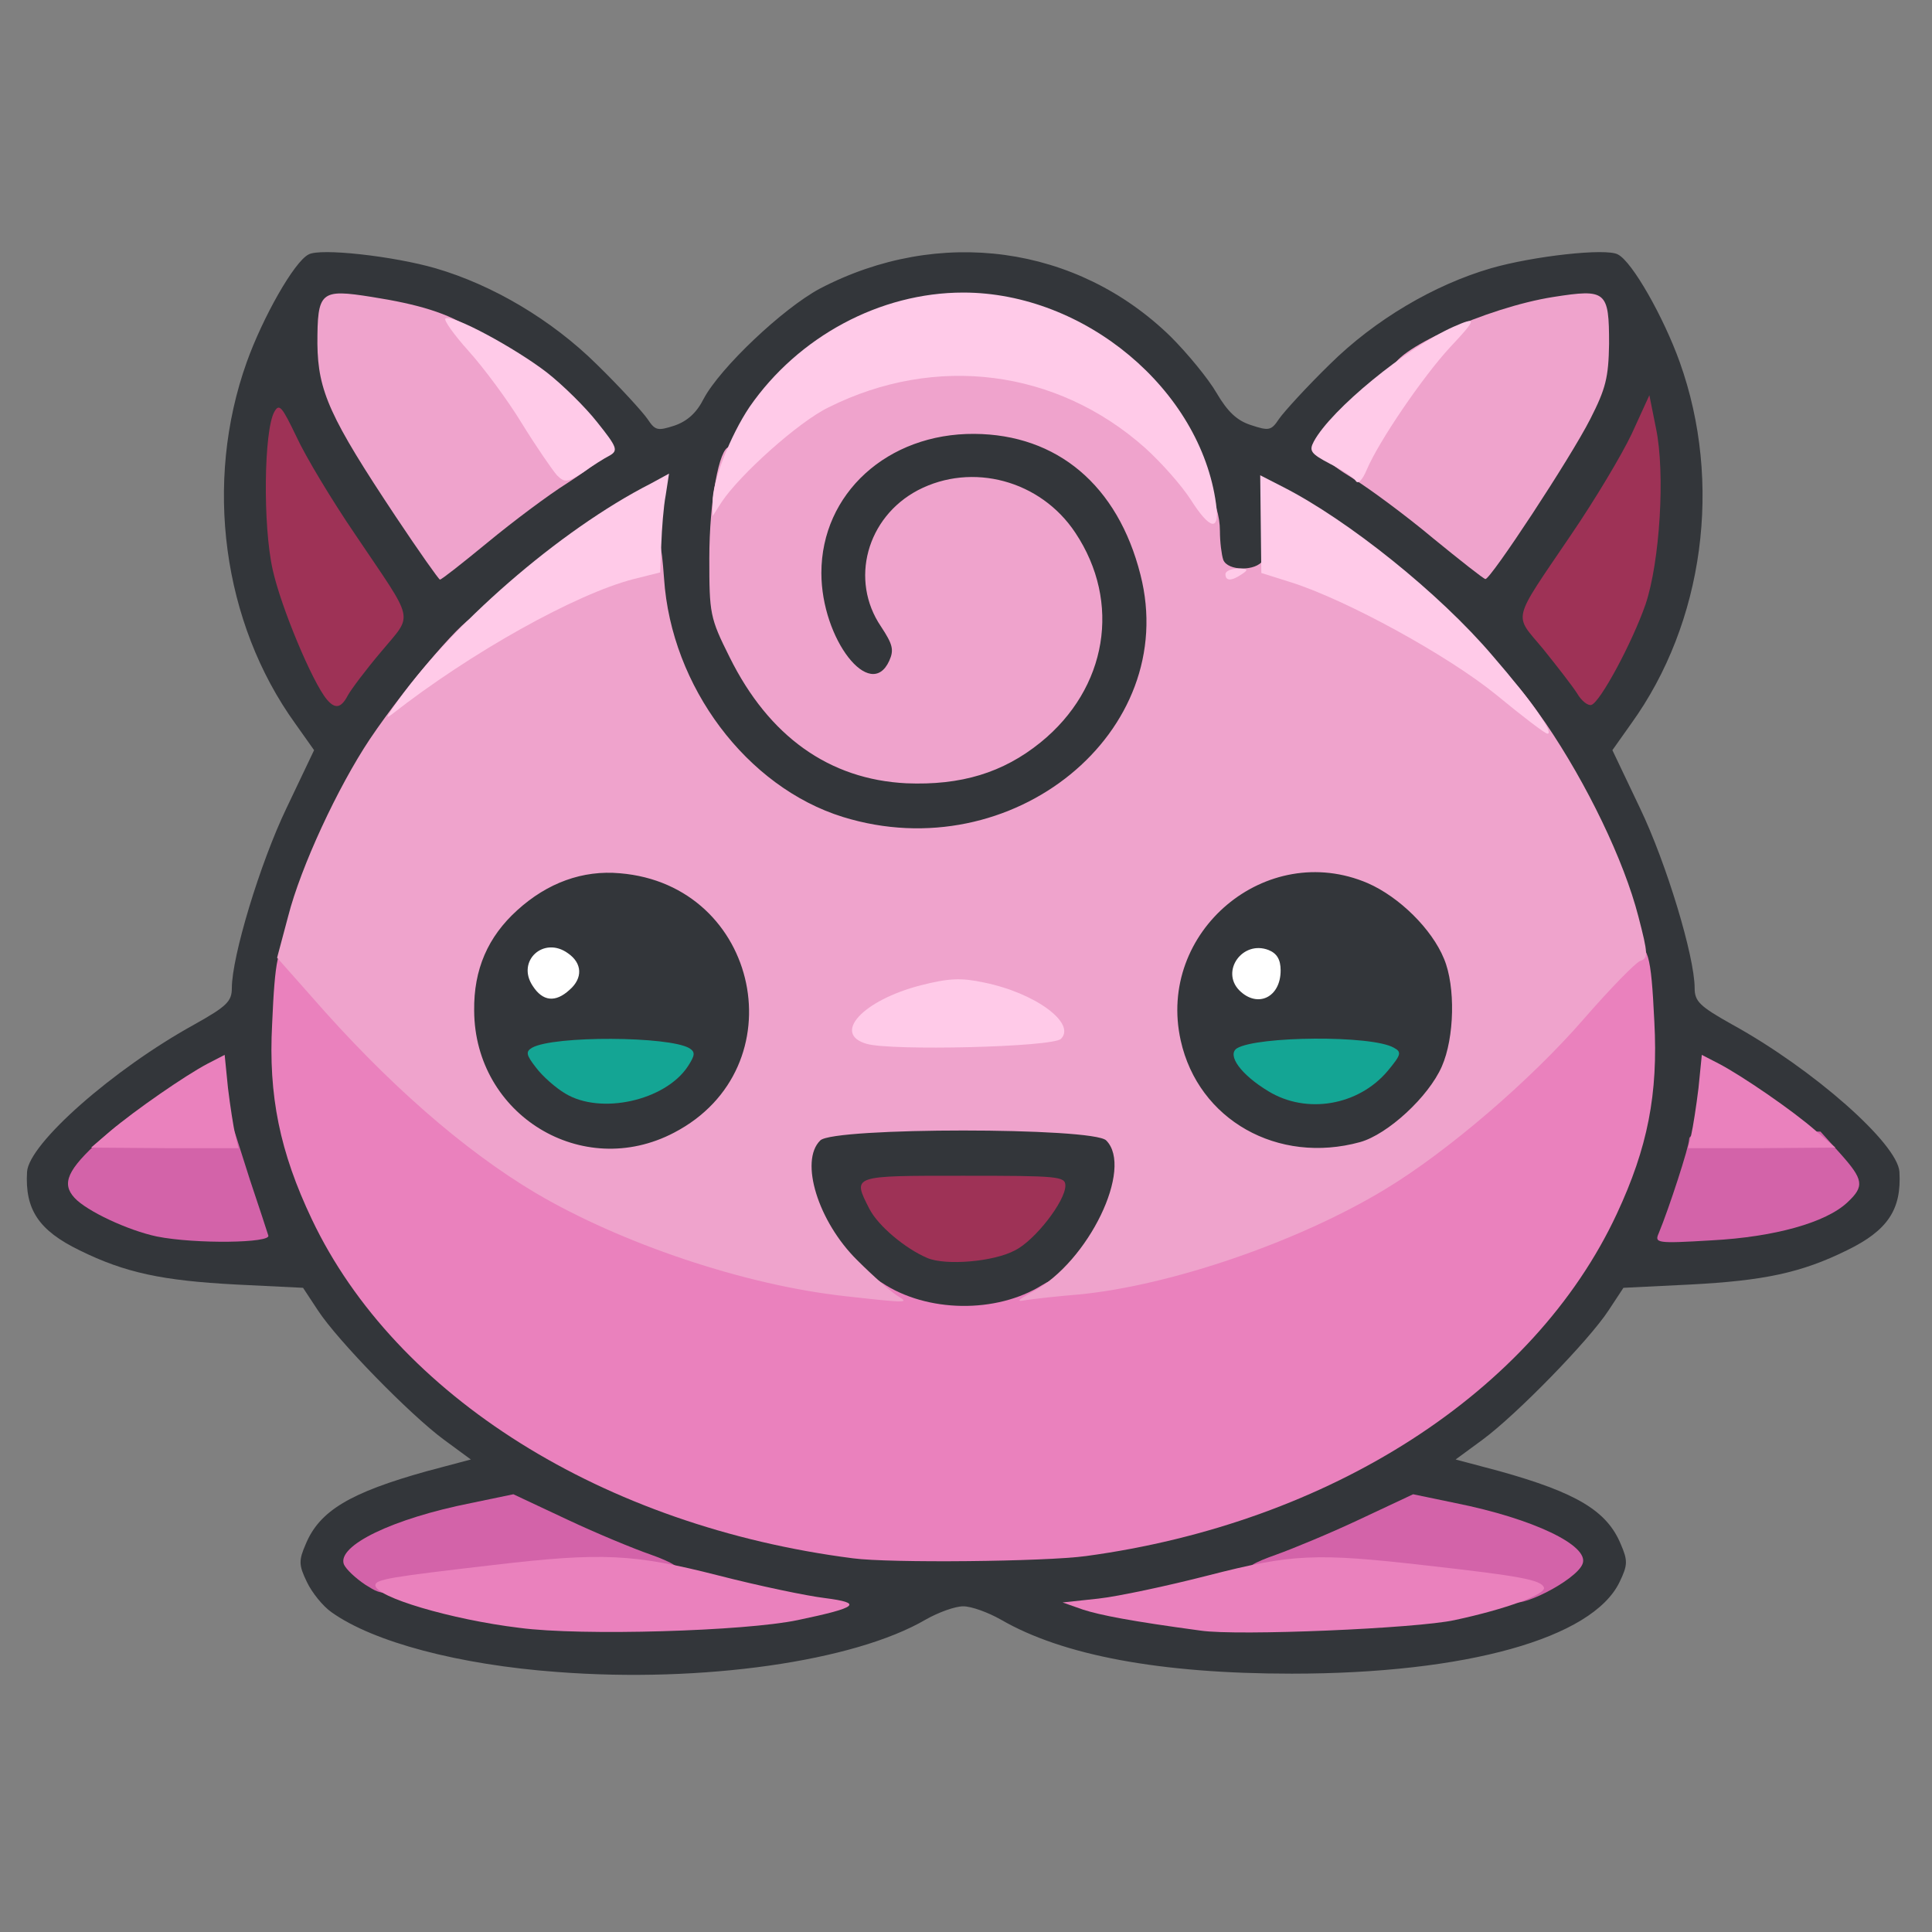 <?xml version="1.0" encoding="utf-8"?>
<!DOCTYPE svg PUBLIC "-//W3C//DTD SVG 1.0//EN" "http://www.w3.org/TR/2001/REC-SVG-20010904/DTD/svg10.dtd">
<svg version="1.0" xmlns="http://www.w3.org/2000/svg" width="32px" height="32px" viewBox="0 0 350 350" preserveAspectRatio="xMidYMid meet">
 <rect x="0" y="0" width="350" height="350" fill="#808080" stroke="none"/>
 <g fill="#33363a">
  <path d="M101 302.9 c-17.8 -1.3 -33.3 -5.4 -40.9 -10.8 -1.6 -1.1 -3.6 -3.6 -4.5 -5.5 -1.5 -3.1 -1.5 -3.9 -0.2 -6.9 2.5 -6 8 -9.3 22 -13.2 l7.9 -2.1 -4.9 -3.6 c-6.1 -4.5 -19.2 -17.9 -22.8 -23.4 l-2.7 -4.1 -12.2 -0.6 c-13.2 -0.7 -20 -2.1 -28.3 -6.2 -7.4 -3.6 -9.9 -7.4 -9.5 -14.2 0.3 -5.1 15.6 -18.6 30.3 -26.7 5.9 -3.3 6.8 -4.2 6.8 -6.6 0 -5.7 5.1 -22.6 9.9 -32.6 l5 -10.5 -3.4 -4.8 c-13.2 -18.3 -16.6 -43.7 -8.8 -65.5 2.9 -8.1 8.6 -18.2 11.2 -19.5 2.1 -1.2 15.4 0.3 23 2.5 10.3 3 21 9.3 29.2 17.4 4.2 4.1 8.3 8.6 9.2 9.9 1.4 2.1 1.8 2.2 4.9 1.2 2.3 -0.8 4 -2.3 5.3 -4.9 3 -5.6 14.3 -16.3 21 -19.9 21.6 -11.3 46.6 -7.9 63.6 8.7 3 3 6.8 7.6 8.3 10.2 2 3.4 3.7 5 6.2 5.8 3.3 1.1 3.7 1 5.1 -1.1 0.9 -1.3 5 -5.8 9.2 -9.9 8.2 -8.1 18.9 -14.4 29.2 -17.4 7.6 -2.2 20.9 -3.7 23 -2.5 2.6 1.3 8.3 11.4 11.2 19.5 7.8 21.8 4.4 47.2 -8.8 65.5 l-3.4 4.8 5 10.5 c4.8 10 9.9 26.9 9.9 32.6 0 2.4 0.9 3.3 6.8 6.6 14.7 8.1 30 21.6 30.3 26.7 0.4 6.8 -2.1 10.6 -9.5 14.2 -8.3 4.1 -15.1 5.5 -28.3 6.2 l-12.2 0.6 -2.7 4.1 c-3.6 5.5 -16.7 18.9 -22.8 23.4 l-4.9 3.6 7.9 2.1 c14 3.9 19.5 7.2 22 13.2 1.3 3 1.3 3.8 -0.2 6.9 -4.9 10.2 -27.8 16.6 -59.4 16.6 -23.8 0 -41.5 -3.3 -52.7 -9.8 -2.3 -1.3 -5.3 -2.4 -6.8 -2.4 -1.5 0 -4.5 1.1 -6.8 2.4 -13 7.6 -40.5 11.5 -66.7 9.5z m29.5 -10.8 c6.6 -0.8 6.2 -1.2 -3.5 -3.6 -7.7 -2 -21.5 -7.2 -29.1 -11 -5.1 -2.6 -5.8 -2.7 -11.4 -1.8 -6.9 1.2 -17.7 5.3 -18.2 6.9 -0.4 1.3 7.4 4.9 15.5 6.9 11.7 3 32.9 4.2 46.7 2.6z m120 -0.1 c14.6 -1.7 31.1 -6.8 30.2 -9.4 -0.5 -1.6 -11.3 -5.7 -18.2 -6.9 -5.6 -0.9 -6.3 -0.8 -11.4 1.8 -7.6 3.8 -21.4 9 -29.1 11 -9.6 2.4 -10.1 2.8 -4 3.5 9.1 1.1 22.9 1 32.5 0z m-56.8 -13.1 c52.1 -7.1 93.1 -38.6 101.8 -78.3 6.1 -27.7 -12.6 -68.5 -42.7 -93.3 -6.9 -5.7 -19.1 -14.3 -20.2 -14.3 -0.3 0 -0.6 2.8 -0.8 6.3 l-0.3 6.2 -6.2 0.3 c-7.1 0.3 -6.2 1.5 -8.1 -11.1 -2.8 -18.2 -18.1 -33.9 -36.9 -37.8 -24 -4.9 -51.5 21.2 -48.9 46.6 1.7 16.9 17.3 33.8 32.6 35.3 13.5 1.3 29 -10.1 32 -23.5 2.4 -10.3 -9.2 -25.5 -19.4 -25.5 -7.3 0 -16.6 8 -16.6 14.3 0 1.4 1.1 4.3 2.5 6.3 2.6 3.9 3.3 9.3 1.5 12.7 -1.6 2.9 -9.9 2.7 -12.8 -0.4 -3.9 -4.1 -5.5 -9.6 -5.6 -18.7 0 -10 2.3 -15.9 8.2 -21.1 6.6 -5.8 11.5 -7.4 22.7 -7.4 11.2 0.1 16.2 1.7 22.7 7.4 14.7 12.9 15.7 42.2 2 56.4 -9.6 10 -19 13.7 -34.6 13.7 -13 0 -21.1 -2.3 -29.3 -8.4 -7.2 -5.3 -12.5 -12.3 -16.6 -21.9 -2.5 -6.1 -3.1 -9 -3.6 -18.5 l-0.6 -11.3 -6.5 4.2 c-32 20.6 -55.3 56.4 -57.7 88.4 -0.7 9.7 1.8 21 7.2 32.4 15.2 32 52.8 55.6 98 61.4 6.6 0.9 28.8 0.6 36.2 -0.4z m-152.2 -64.1 c-1.3 -4 -2.6 -9.7 -3 -12.5 l-0.7 -5.3 -5.7 3.9 c-7.9 5.4 -15.6 12.5 -14.8 13.8 1.9 3 14.1 7 22.3 7.2 l4.2 0.1 -2.3 -7.2z m282.2 4.1 c9.3 -3.1 9.8 -4.2 3.8 -9.6 -2.7 -2.5 -7.5 -6.3 -10.6 -8.4 l-5.6 -3.8 -1.1 6.7 c-0.6 3.7 -2 9.3 -3.1 12.6 l-1.9 5.9 6.1 -0.7 c3.4 -0.3 9 -1.5 12.4 -2.7z m-258.4 -103 l3.9 -4.9 -3.6 -4.8 c-1.9 -2.7 -6 -8.8 -9.1 -13.7 l-5.5 -8.8 0 5.4 c0 3 0.7 8.3 1.6 11.9 1.5 6.5 7.1 20 8.3 20 0.3 -0.1 2.3 -2.3 4.4 -5.1z m225.6 0.4 c4.2 -8.7 6.2 -15.7 6.8 -24.3 l0.5 -8.5 -5.6 8.9 c-3.1 4.9 -7.3 11.1 -9.2 13.7 l-3.5 4.8 3.8 5.1 c2 2.7 4 5 4.3 5 0.3 0 1.6 -2.1 2.9 -4.7z m-203.4 -22.8 c2.8 -2.3 8.1 -6.3 11.9 -8.8 l6.9 -4.6 -5.4 -5.2 c-9.2 -9 -21.7 -15.5 -33.7 -17.7 -5.2 -0.9 -5.4 -0.9 -6.3 1.6 -1.3 3.3 -0.4 7.3 3.3 14.6 4.7 9.4 15.9 25.6 17.2 24.9 0.6 -0.4 3.4 -2.5 6.1 -4.8z m188.2 -5 c10.6 -15.9 14.3 -24.8 12.4 -29.7 -0.9 -2.5 -1.1 -2.5 -6.3 -1.6 -12 2.2 -25.2 9.1 -34 17.9 l-5.1 5.1 6.8 4.4 c3.7 2.5 9.5 6.7 12.8 9.5 3.3 2.7 6.3 4.6 6.7 4.2 0.4 -0.4 3.4 -4.9 6.7 -9.8z"/>
  <path d="M163.8 238.7 c-11.9 -3.4 -19.8 -14.7 -19.8 -28.3 0 -8.7 -1 -8.4 30.5 -8.4 31.5 0 30.5 -0.3 30.5 8.4 0 11.6 -6.1 22 -15.6 26.6 -5.6 2.8 -18.7 3.6 -25.6 1.7z m17.4 -15.3 c1.4 -0.8 3.6 -2.6 4.8 -4.1 l2.2 -2.8 -13.2 -0.3 c-7.3 -0.1 -13.5 0 -13.8 0.3 -0.9 0.9 3.9 5.4 8.1 7.4 4.2 2.1 6.9 2 11.9 -0.5z"/>
  <path d="M98.6 209.5 c-5.1 -1.8 -11.3 -7.9 -13.9 -13.5 -2.4 -5.3 -2.8 -18.4 -0.8 -24.4 1.9 -5.4 7.7 -11.5 13.6 -14.2 3.8 -1.8 6.7 -2.4 12.6 -2.4 9.5 0 16.1 2.2 20.8 6.9 5.1 5.1 7.4 10.4 7.9 18.7 0.8 13.3 -3.9 22.8 -14 27.8 -4.4 2.2 -6.5 2.6 -13.7 2.6 -4.8 -0.1 -10.3 -0.7 -12.5 -1.5z m17.8 -14.9 l3.8 -2.3 -3.2 -0.7 c-4 -0.8 -9.7 -0.6 -13 0.3 l-2.5 0.7 3.5 2.2 c4.5 2.8 6.6 2.8 11.4 -0.2z"/>
  <path d="M224.2 208.4 c-9.3 -4.6 -14.2 -13.3 -14.2 -25.3 0 -11.2 4.5 -20 12.7 -24.8 4 -2.3 6.1 -2.8 13.8 -3.1 7.8 -0.4 9.9 -0.1 14.3 1.8 5.7 2.5 11.6 8.3 13.9 13.9 1 2.2 1.6 6.8 1.6 12.1 0.1 10.4 -2 15.7 -8.5 21.7 -5.5 5 -9.7 6.3 -20.4 6.3 -6.6 0 -8.9 -0.4 -13.2 -2.6z m20.7 -14.1 c2.4 -1.5 2.4 -1.7 0.6 -2.4 -2.5 -1 -9.3 -1.1 -13.5 -0.3 l-3.2 0.7 3.8 2.4 c4.3 2.6 7.9 2.5 12.3 -0.4z"/>
 </g>
 <g fill="#9e3256">
  <path d="M168 227.9 c-4 -1.7 -8.9 -5.8 -10.5 -8.9 -3.1 -6.1 -3.3 -6 17 -6 17.3 0 18.5 0.1 18.5 1.8 0 2.8 -5.5 9.9 -9.1 11.7 -3.9 2.1 -12.6 2.8 -15.9 1.4z"/>
  <path d="M59.2 126.7 c-2.6 -3.1 -8.3 -16.7 -9.8 -23.5 -1.8 -8 -1.6 -25.2 0.3 -28.6 0.9 -1.6 1.4 -0.9 4 4.5 1.6 3.5 6.4 11.5 10.7 17.8 10.9 16.2 10.5 14.1 4.7 21.1 -2.8 3.3 -5.5 6.9 -6.1 8 -1.2 2.3 -2.3 2.5 -3.8 0.7z"/>
  <path d="M285.7 125.6 c-0.9 -1.4 -3.7 -5 -6.2 -8.1 -5.3 -6.4 -5.8 -4.5 5.1 -20.6 4.3 -6.3 9.2 -14.5 11 -18.3 l3.2 -7 1.2 6 c1.7 8.1 0.7 24.2 -1.9 31.9 -2.4 6.9 -8.2 17.7 -9.8 18.2 -0.6 0.2 -1.8 -0.7 -2.6 -2.1z"/>
 </g>
 <g fill="#14a594">
  <path d="M102.4 198.1 c-1.7 -1 -4.1 -3.1 -5.3 -4.7 -1.8 -2.3 -1.9 -2.9 -0.7 -3.6 3.9 -2.2 24.8 -2.1 28.5 0.1 1.1 0.7 1 1.3 -0.3 3.3 -4.1 6.2 -15.8 8.8 -22.2 4.9z"/>
  <path d="M229.8 197.7 c-5 -3 -7.6 -6.6 -5.7 -7.8 3.7 -2.2 24.4 -2.4 28.4 -0.1 1.5 0.8 1.3 1.3 -1.1 4.2 -5.3 6.3 -14.7 7.9 -21.6 3.7z"/>
 </g>
 <g fill="#d363a9">
  <desc>cursor-land.com</desc><path d="M273.8 289.9 c-0.5 -1.6 -21 -4.1 -35 -4.2 -14.2 -0.2 -16 -1.1 -7.5 -4.1 2.8 -1 9.6 -3.8 14.9 -6.3 l9.8 -4.6 7.7 1.6 c14 2.8 24.3 7.7 23 11 -1.1 3 -12.2 8.6 -12.9 6.6z"/>
  <path d="M66.2 287.1 c-1.8 -1.2 -3.5 -2.8 -3.9 -3.7 -1.3 -3.4 8.9 -8.3 23 -11.1 l7.7 -1.6 9.8 4.6 c5.3 2.5 12.1 5.3 15 6.3 8.2 2.9 6.9 4.6 -3 3.9 -5.3 -0.4 -13.1 -0.1 -21.3 0.9 -25 2.9 -23.7 2.9 -27.3 0.7z"/>
  <path d="M28.4 224 c-5.2 -1.1 -12.7 -4.6 -14.9 -7 -2.4 -2.6 -1.3 -5.1 4.8 -10.6 4 -3.5 5.3 -4.3 5.5 -3 0.3 1.3 1.8 1.6 9.5 1.6 l9.2 0 2.8 8.8 c1.6 4.8 3.1 9.3 3.3 10 0.7 1.4 -13.2 1.6 -20.2 0.2z"/>
  <path d="M300.5 223.4 c1.9 -4.6 5.5 -15.7 5.5 -17 0 -1.1 2.3 -1.4 11.9 -1.4 l11.9 0 3.6 4 c4.2 4.7 4.4 5.9 1.3 8.8 -3.9 3.7 -13.3 6.3 -24.6 6.9 -10 0.6 -10.4 0.5 -9.6 -1.3z"/>
 </g>
 <g fill="#ea81bd">
  <path d="M94.1 294.9 c-12.4 -1.5 -26.1 -5.6 -26.1 -7.7 0 -1.1 2.6 -1.5 21.5 -3.7 19.6 -2.3 25.3 -2 40.6 1.9 7.4 1.9 16 3.7 19.3 4.1 7 0.9 6.1 1.7 -4.9 4 -9.5 2 -39.2 2.9 -50.4 1.4z"/>
  <path d="M217.5 295.4 c-12.6 -1.7 -18.2 -2.8 -21.3 -3.8 l-3.7 -1.3 6.5 -0.7 c3.6 -0.4 12.5 -2.3 19.9 -4.2 15.2 -3.9 19.4 -4.1 39.5 -1.8 16.9 1.9 20.8 2.6 21.3 4 0.4 1.2 -6.8 3.9 -16.2 5.9 -6.8 1.5 -39.3 2.9 -46 1.9z"/>
  <path d="M154.5 282.3 c-45.2 -5.8 -82.8 -29.4 -98 -61.4 -5.8 -12.2 -7.9 -22.4 -7.2 -35.4 0.5 -11.7 1.1 -14.5 3.2 -14.5 0.7 0 5.1 4.4 9.8 9.8 22.2 25.2 45.1 39.7 74.2 47.2 12.7 3.2 19.5 4.2 19.5 2.9 0 -0.5 1.7 0.2 3.8 1.5 8.1 5.4 20.7 5.6 29 0.4 2.1 -1.3 4.9 -2.1 6.7 -2 4.5 0.4 25 -5.2 35.5 -9.7 19.5 -8.4 37.6 -22 53.4 -40 6.3 -7.3 9.5 -10.1 11.1 -10.1 3.1 0 3.6 1.7 4.2 14.1 0.7 13.1 -1.2 22.8 -6.8 34.8 -15 32.2 -51.8 56 -96.2 62 -7.3 1 -35.5 1.3 -42.2 0.4z"/>
  <path d="M20 204.9 c4.5 -3.8 13.6 -10.1 17.6 -12.2 l3.1 -1.6 0.6 6 c0.4 3.3 1 7.1 1.3 8.4 l0.6 2.5 -13.3 0 -13.4 -0.1 3.5 -3z"/>
  <path d="M306.4 205.5 c0.3 -1.3 0.9 -5.1 1.3 -8.4 l0.6 -6 3.1 1.6 c4.2 2.2 13.4 8.5 17.6 12.2 l3.5 3 -13.4 0.1 -13.3 0 0.6 -2.5z"/>
 </g>
 <g fill="#efa3cc">
  <path d="M153 234.8 c-18.1 -2 -40.4 -9.5 -56 -18.7 -13.1 -7.8 -27 -20 -40.6 -35.6 l-6.2 -7 2 -7.5 c2.3 -9 9 -23.4 14.8 -32.1 6.8 -10.1 18.2 -23.3 19 -22 0.5 0.8 3.6 -0.2 10 -3.4 5.2 -2.5 11.8 -5.3 14.7 -6.2 3.8 -1.2 5.3 -2.2 5.3 -3.5 0 -1.1 0.7 -1.8 1.9 -1.8 1.6 0 1.9 1.1 2.4 7.8 1.3 19.6 15 37.8 32.4 43.2 30.7 9.5 61.2 -15.4 53.9 -43.9 -4.1 -16.2 -15.1 -25.4 -30.1 -25.5 -15.7 -0.1 -27.7 10.8 -27.7 25.2 0 12 8.9 23.4 12.3 15.9 0.9 -2 0.6 -3 -1.5 -6.2 -5.7 -8.4 -2.6 -19.8 6.7 -24.7 9.8 -5.1 22.2 -1.8 28.5 7.7 8.4 12.6 5.8 28.2 -6.3 38 -6.8 5.5 -14.4 7.8 -24.3 7.4 -14 -0.7 -24.9 -8.5 -32 -22.8 -3.6 -7.2 -3.7 -7.9 -3.7 -18 0 -10.3 1.8 -20.1 3.6 -20.1 0.5 0 3.3 -1.9 6.2 -4.3 10.1 -8.2 20.6 -11.7 35.2 -11.7 15.5 0 26.9 4.1 37.4 13.7 6.6 5.9 10.1 12.1 10.1 17.5 0 2 0.3 4.3 0.6 5.2 0.8 2.1 6 2.1 7.2 0.1 0.7 -1.4 1.7 -1.3 8.3 1.1 9.6 3.4 21.7 9.5 30 15 5.4 3.5 7.9 6.2 12.9 13.4 7.5 11 14.2 24.9 16.8 35 1.8 6.9 1.8 7.6 0.3 8.1 -0.9 0.4 -5.4 5 -10.1 10.4 -9.8 11.3 -24.9 24.2 -36 30.9 -15.8 9.6 -39 17.5 -55.5 19.1 -3.8 0.3 -8.1 0.8 -9.5 1 -2 0.4 -1.8 0.1 1.1 -1.5 10.1 -5.4 18.3 -22.4 13.3 -27.4 -2.3 -2.4 -49.5 -2.4 -51.8 0 -3.8 3.7 -0.4 14.7 6.7 21.7 2.9 2.9 6.1 5.7 7.2 6.4 2.3 1.4 2.2 1.4 -9.5 0.1z m-30.9 -29.6 c22.5 -11.7 15.6 -44.9 -9.8 -47 -6.7 -0.6 -13.1 1.7 -18.6 6.7 -5.3 4.8 -7.9 10.7 -7.8 18.2 0.1 18.9 19.6 30.8 36.2 22.1z m124.3 1.7 c5 -1.4 12.4 -8.2 14.8 -13.7 2.3 -5.2 2.5 -14.5 0.4 -19.5 -2.2 -5.4 -8.1 -11.2 -13.8 -13.7 -18.4 -7.9 -38.3 8.8 -33.9 28.5 3.2 14.4 17.6 22.5 32.5 18.4z m-60.6 -20.8 c2.4 -1.5 -8.5 -5.4 -13.7 -4.9 -5.8 0.6 -12.8 3.7 -10.9 4.9 1.7 1.1 22.9 1.1 24.6 0z"/>
  <path d="M71.7 93.6 c-11.9 -17.9 -14.1 -22.7 -14.2 -31.3 0 -9.5 0.5 -10 9.9 -8.5 16.5 2.6 22.2 6.4 30.6 20.6 4.1 6.9 4.8 7.5 7.8 7.6 1.7 0 3.2 0.3 3.2 0.8 0 0.4 -2.8 2.5 -6.2 4.7 -3.5 2.2 -9.9 7 -14.5 10.8 -4.5 3.7 -8.3 6.7 -8.6 6.7 -0.2 0 -3.8 -5.1 -8 -11.4z"/>
  <path d="M259.6 97.5 c-4.9 -4.1 -11.4 -8.9 -14.3 -10.7 -5.7 -3.5 -6.6 -4.8 -3 -4.8 1.7 0 3.2 -1.7 6.2 -6.8 2.2 -3.7 3.9 -7.4 3.8 -8.2 -0.4 -3.4 17 -11.3 29.1 -13.2 9.6 -1.5 10.1 -1.1 10.1 8.5 -0.1 6.1 -0.6 8.1 -3.4 13.6 -3.6 7.1 -18.1 29.1 -19 29 -0.3 0 -4.6 -3.4 -9.5 -7.4z"/>
 </g>
 <g fill="#ffcae8">
  <path d="M157 189.1 c-6.3 -1.8 -0.7 -7.9 9.8 -10.6 5.1 -1.3 7.3 -1.4 11.5 -0.5 9.3 1.9 16.7 7.4 13.9 10.2 -1.5 1.5 -30.8 2.2 -35.2 0.9z"/>
  <path d="M271.1 125.9 c-8.7 -7.1 -27.1 -17.2 -37.2 -20.4 l-5.4 -1.7 -0.1 -8.8 -0.1 -8.9 4.1 2.1 c11.8 6 28.4 19.3 38 30.6 7.2 8.3 11.3 14.3 9.9 14.1 -0.4 0 -4.6 -3.2 -9.2 -7z"/>
  <path d="M71.2 128.2 c10.1 -14.7 30.2 -32.2 46.7 -40.6 l3.3 -1.8 -0.6 3.9 c-0.4 2.1 -0.7 6.1 -0.8 8.9 l-0.2 5.1 -4.8 1.2 c-10.5 2.7 -29.5 13.3 -43.8 24.5 -1.1 0.8 -1 0.6 0.2 -1.2z"/>
  <path d="M222 104 c0 -0.5 1 -1 2.3 -1 1.8 0 1.9 0.2 0.7 1 -1.9 1.3 -3 1.3 -3 0z"/>
  <path d="M215.7 90.5 c-1.6 -2.5 -5.3 -6.7 -8.3 -9.4 -16 -14.2 -37.9 -17 -57.3 -7.3 -5.4 2.6 -16.1 12.2 -19.4 17.2 l-1.6 2.5 0 -2.5 c-0.1 -3.7 3.2 -12.1 6.7 -17.3 8.8 -12.7 23.6 -20.7 38.7 -20.7 22 0 43 17.6 45.8 38.3 0.7 5.1 -1.1 4.7 -4.6 -0.8z"/>
  <path d="M100.9 86.1 c-0.8 -0.9 -3.7 -5.1 -6.3 -9.3 -2.6 -4.3 -7 -10.2 -9.7 -13.2 -2.7 -3 -4.6 -5.7 -4.2 -5.9 1.3 -0.8 12.7 5.4 18.4 9.8 2.8 2.2 6.9 6.2 9.1 9 3.6 4.5 3.8 5.1 2.3 6 -1 0.5 -3.2 1.9 -4.9 3.1 -2.8 1.8 -3.3 1.9 -4.7 0.5z"/>
  <path d="M245.6 87.1 c-0.4 -0.6 -2.5 -2 -4.7 -3.1 -3.4 -1.8 -3.8 -2.3 -2.9 -4 3.1 -5.8 16.8 -17 25.3 -20.8 4.3 -1.9 4.3 -1.5 -0.6 3.7 -4.9 5.3 -12.9 17 -15.1 22.2 -0.8 1.9 -1.6 2.7 -2 2z"/>
 </g>
 <g fill="#ffffff">
  <path d="M96.5 178.6 c-3 -4.5 2 -9.1 6.4 -5.9 2.6 1.8 2.7 4.5 0.3 6.6 -2.6 2.4 -4.9 2.1 -6.7 -0.7z"/>
  <path d="M224.5 179.4 c-3.4 -3.5 0.6 -9.1 5.3 -7.3 1.5 0.6 2.2 1.7 2.2 3.7 0 4.9 -4.2 6.9 -7.5 3.6z"/>
 </g>
</svg>